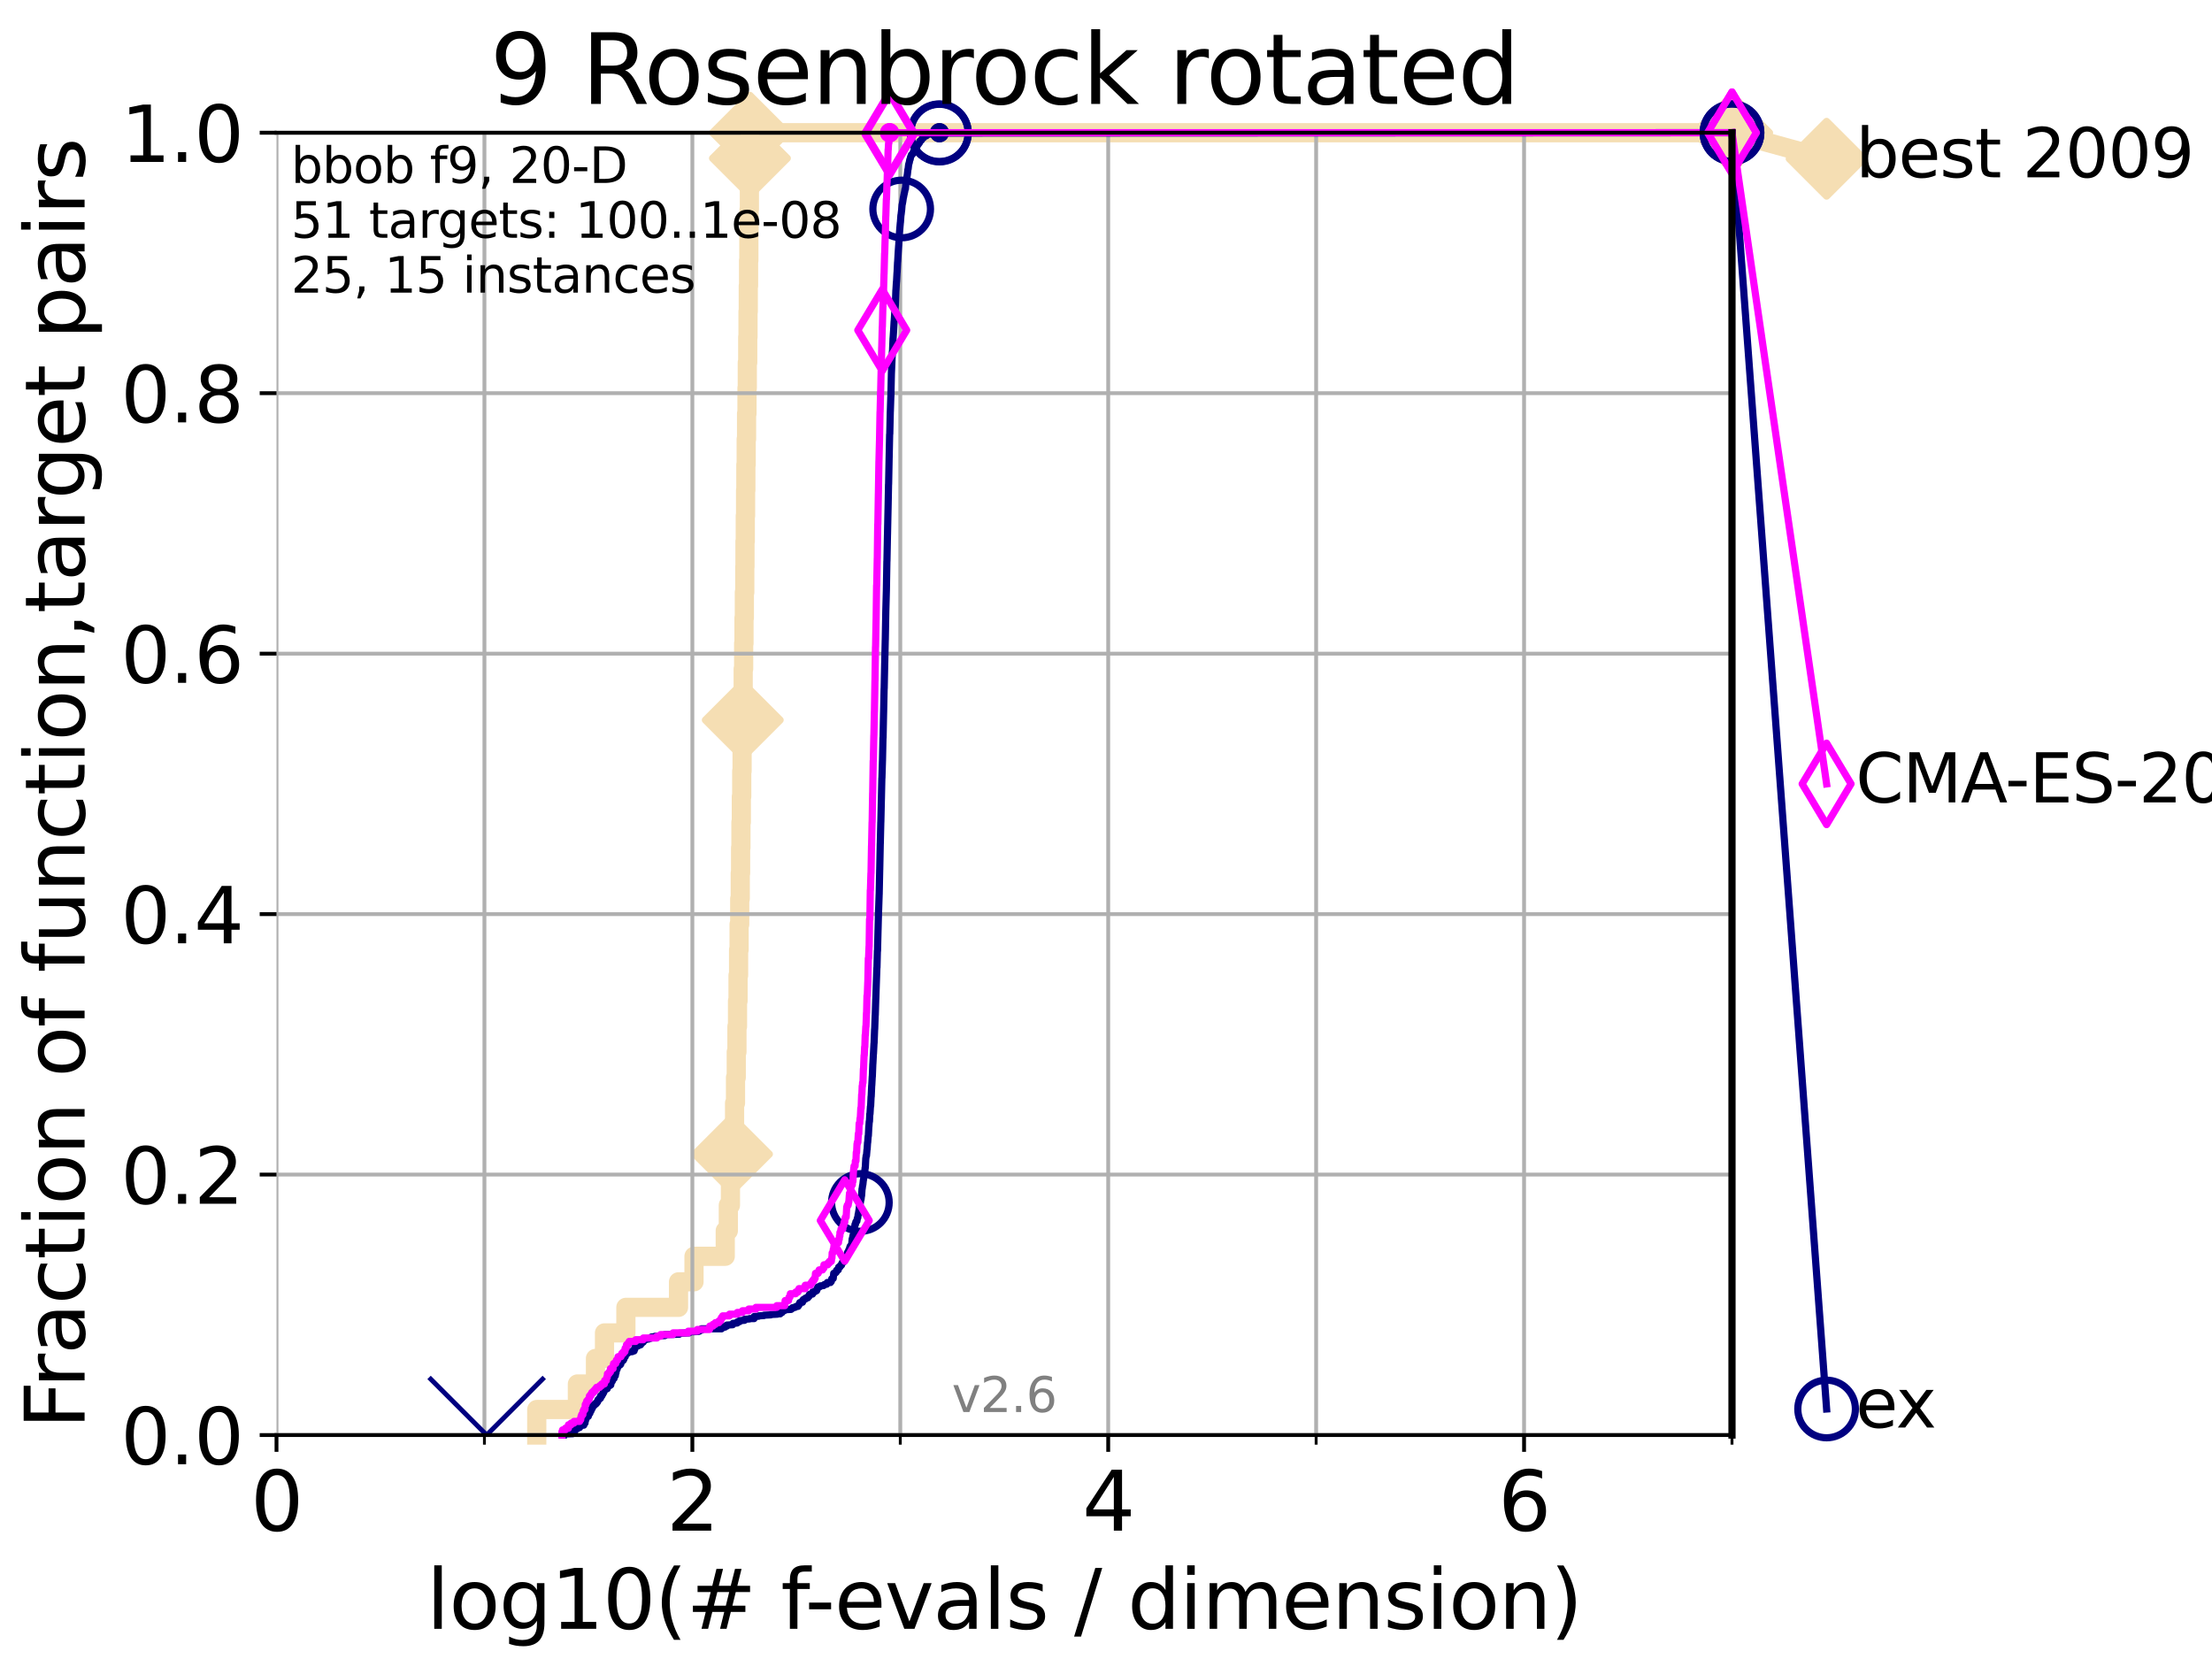 <?xml version="1.0" encoding="utf-8" standalone="no"?>
<!DOCTYPE svg PUBLIC "-//W3C//DTD SVG 1.1//EN"
  "http://www.w3.org/Graphics/SVG/1.1/DTD/svg11.dtd">
<svg xmlns:xlink="http://www.w3.org/1999/xlink" width="460.8pt" height="345.6pt" viewBox="0 0 460.8 345.6" xmlns="http://www.w3.org/2000/svg" version="1.1">
 <defs>
  <style type="text/css">*{stroke-linejoin: round; stroke-linecap: butt}</style>
 </defs>
 <g id="figure_1">
  <g id="patch_1">
   <path d="M 0 345.6 
L 460.8 345.6 
L 460.8 0 
L 0 0 
z
" style="fill: #ffffff"/>
  </g>
  <g id="axes_1">
   <g id="patch_2">
    <path d="M 57.6 298.944 
L 360.806 298.944 
L 360.806 27.648 
L 57.6 27.648 
z
" style="fill: #ffffff"/>
   </g>
   <g id="line2d_1">
    <path d="M 111.815 298.944 
L 111.815 293.624 
L 120.284 293.624 
L 120.284 288.305 
L 124.047 288.305 
L 124.047 282.985 
L 125.929 282.985 
L 125.929 277.666 
L 130.384 277.666 
L 130.384 272.346 
L 141.349 272.346 
L 141.349 267.027 
L 144.575 267.027 
L 144.575 261.707 
L 151.083 261.707 
L 151.083 256.388 
L 151.726 256.388 
L 151.726 251.068 
L 152.163 251.068 
L 152.163 245.749 
L 152.487 245.749 
L 152.487 240.429 
L 152.746 240.429 
L 152.746 235.11 
L 153.025 235.11 
L 153.025 229.79 
L 153.218 229.79 
L 153.218 224.471 
L 153.375 224.471 
L 153.375 219.151 
L 153.519 219.151 
L 153.519 213.832 
L 153.639 213.832 
L 153.639 208.512 
L 153.747 208.512 
L 153.747 203.192 
L 153.861 203.192 
L 153.861 197.873 
L 153.967 197.873 
L 153.967 192.553 
L 154.096 192.553 
L 154.096 187.234 
L 154.207 187.234 
L 154.207 181.914 
L 154.279 181.914 
L 154.279 176.595 
L 154.35 176.595 
L 154.35 171.275 
L 154.432 171.275 
L 154.432 165.956 
L 154.514 165.956 
L 154.514 160.636 
L 154.59 160.636 
L 154.59 155.317 
L 154.661 155.317 
L 154.661 149.997 
L 154.731 149.997 
L 154.731 144.678 
L 154.817 144.678 
L 154.817 139.358 
L 154.913 139.358 
L 154.913 134.039 
L 154.987 134.039 
L 154.987 128.719 
L 155.062 128.719 
L 155.062 123.4 
L 155.151 123.4 
L 155.151 118.08 
L 155.193 118.08 
L 155.193 112.76 
L 155.256 112.76 
L 155.256 107.441 
L 155.319 107.441 
L 155.319 102.121 
L 155.376 102.121 
L 155.376 96.802 
L 155.444 96.802 
L 155.444 91.482 
L 155.521 91.482 
L 155.521 86.163 
L 155.609 86.163 
L 155.609 80.843 
L 155.675 80.843 
L 155.675 75.524 
L 155.767 75.524 
L 155.767 70.204 
L 155.823 70.204 
L 155.823 64.885 
L 155.879 64.885 
L 155.879 59.565 
L 155.94 59.565 
L 155.94 54.246 
L 156 54.246 
L 156 48.926 
L 156.045 48.926 
L 156.045 43.607 
L 156.111 43.607 
L 156.111 38.287 
L 156.161 38.287 
L 156.161 32.968 
L 156.225 32.968 
L 156.225 27.648 
L 360.806 27.648 
" style="fill: none; stroke: #f5deb3; stroke-width: 4; stroke-linecap: square"/>
   </g>
   <g id="line2d_2">
    <defs>
     <path id="md807a9bdeb" d="M -0 7.778 
L 7.778 0 
L 0 -7.778 
L -7.778 -0 
z
" style="stroke: #f5deb3; stroke-width: 1.5; stroke-linejoin: miter"/>
    </defs>
    <g>
     <use xlink:href="#md807a9bdeb" x="152.487" y="240.429" style="fill: #f5deb3; stroke: #f5deb3; stroke-width: 1.5; stroke-linejoin: miter"/>
     <use xlink:href="#md807a9bdeb" x="154.731" y="149.997" style="fill: #f5deb3; stroke: #f5deb3; stroke-width: 1.5; stroke-linejoin: miter"/>
     <use xlink:href="#md807a9bdeb" x="156.225" y="32.968" style="fill: #f5deb3; stroke: #f5deb3; stroke-width: 1.5; stroke-linejoin: miter"/>
     <use xlink:href="#md807a9bdeb" x="156.225" y="27.648" style="fill: #f5deb3; stroke: #f5deb3; stroke-width: 1.5; stroke-linejoin: miter"/>
     <use xlink:href="#md807a9bdeb" x="360.806" y="27.648" style="fill: #f5deb3; stroke: #f5deb3; stroke-width: 1.5; stroke-linejoin: miter"/>
    </g>
   </g>
   <g id="line2d_3">
    <path style="fill: none; stroke: #f5deb3; stroke-width: 4; stroke-linecap: square"/>
    <g/>
   </g>
   <g id="line2d_4">
    <path d="M 360.806 27.648 
L 380.515 33.074 
" style="fill: none; stroke: #f5deb3; stroke-width: 4; stroke-linecap: square"/>
    <g>
     <use xlink:href="#md807a9bdeb" x="360.806" y="27.648" style="fill: #f5deb3; stroke: #f5deb3; stroke-width: 1.5; stroke-linejoin: miter"/>
     <use xlink:href="#md807a9bdeb" x="380.515" y="33.074" style="fill: #f5deb3; stroke: #f5deb3; stroke-width: 1.5; stroke-linejoin: miter"/>
    </g>
   </g>
   <g id="matplotlib.axis_1">
    <g id="xtick_1">
     <g id="line2d_5">
      <path d="M 57.6 298.944 
L 57.6 27.648 
" clip-path="url(#pea7f60a3c8)" style="fill: none; stroke: #b0b0b0; stroke-width: 0.8; stroke-linecap: square"/>
     </g>
     <g id="line2d_6">
      <defs>
       <path id="m5bee6ba9cf" d="M 0 0 
L 0 3.5 
" style="stroke: #000000; stroke-width: 0.8"/>
      </defs>
      <g>
       <use xlink:href="#m5bee6ba9cf" x="57.6" y="298.944" style="stroke: #000000; stroke-width: 0.8"/>
      </g>
     </g>
     <g id="text_1">
      <!-- 0 -->
      <g transform="translate(52.192 318.861)scale(0.17 -0.17)">
       <defs>
        <path id="DejaVuSans-30" d="M 2034 4250 
Q 1547 4250 1301 3770 
Q 1056 3291 1056 2328 
Q 1056 1369 1301 889 
Q 1547 409 2034 409 
Q 2525 409 2770 889 
Q 3016 1369 3016 2328 
Q 3016 3291 2770 3770 
Q 2525 4250 2034 4250 
z
M 2034 4750 
Q 2819 4750 3233 4129 
Q 3647 3509 3647 2328 
Q 3647 1150 3233 529 
Q 2819 -91 2034 -91 
Q 1250 -91 836 529 
Q 422 1150 422 2328 
Q 422 3509 836 4129 
Q 1250 4750 2034 4750 
z
" transform="scale(0.016)"/>
       </defs>
       <use xlink:href="#DejaVuSans-30"/>
      </g>
     </g>
    </g>
    <g id="xtick_2">
     <g id="line2d_7">
      <path d="M 144.23 298.944 
L 144.23 27.648 
" clip-path="url(#pea7f60a3c8)" style="fill: none; stroke: #b0b0b0; stroke-width: 0.8; stroke-linecap: square"/>
     </g>
     <g id="line2d_8">
      <g>
       <use xlink:href="#m5bee6ba9cf" x="144.23" y="298.944" style="stroke: #000000; stroke-width: 0.8"/>
      </g>
     </g>
     <g id="text_2">
      <!-- 2 -->
      <g transform="translate(138.822 318.861)scale(0.17 -0.17)">
       <defs>
        <path id="DejaVuSans-32" d="M 1228 531 
L 3431 531 
L 3431 0 
L 469 0 
L 469 531 
Q 828 903 1448 1529 
Q 2069 2156 2228 2338 
Q 2531 2678 2651 2914 
Q 2772 3150 2772 3378 
Q 2772 3750 2511 3984 
Q 2250 4219 1831 4219 
Q 1534 4219 1204 4116 
Q 875 4013 500 3803 
L 500 4441 
Q 881 4594 1212 4672 
Q 1544 4750 1819 4750 
Q 2544 4750 2975 4387 
Q 3406 4025 3406 3419 
Q 3406 3131 3298 2873 
Q 3191 2616 2906 2266 
Q 2828 2175 2409 1742 
Q 1991 1309 1228 531 
z
" transform="scale(0.016)"/>
       </defs>
       <use xlink:href="#DejaVuSans-32"/>
      </g>
     </g>
    </g>
    <g id="xtick_3">
     <g id="line2d_9">
      <path d="M 230.861 298.944 
L 230.861 27.648 
" clip-path="url(#pea7f60a3c8)" style="fill: none; stroke: #b0b0b0; stroke-width: 0.8; stroke-linecap: square"/>
     </g>
     <g id="line2d_10">
      <g>
       <use xlink:href="#m5bee6ba9cf" x="230.861" y="298.944" style="stroke: #000000; stroke-width: 0.8"/>
      </g>
     </g>
     <g id="text_3">
      <!-- 4 -->
      <g transform="translate(225.453 318.861)scale(0.17 -0.17)">
       <defs>
        <path id="DejaVuSans-34" d="M 2419 4116 
L 825 1625 
L 2419 1625 
L 2419 4116 
z
M 2253 4666 
L 3047 4666 
L 3047 1625 
L 3713 1625 
L 3713 1100 
L 3047 1100 
L 3047 0 
L 2419 0 
L 2419 1100 
L 313 1100 
L 313 1709 
L 2253 4666 
z
" transform="scale(0.016)"/>
       </defs>
       <use xlink:href="#DejaVuSans-34"/>
      </g>
     </g>
    </g>
    <g id="xtick_4">
     <g id="line2d_11">
      <path d="M 317.491 298.944 
L 317.491 27.648 
" clip-path="url(#pea7f60a3c8)" style="fill: none; stroke: #b0b0b0; stroke-width: 0.8; stroke-linecap: square"/>
     </g>
     <g id="line2d_12">
      <g>
       <use xlink:href="#m5bee6ba9cf" x="317.491" y="298.944" style="stroke: #000000; stroke-width: 0.8"/>
      </g>
     </g>
     <g id="text_4">
      <!-- 6 -->
      <g transform="translate(312.083 318.861)scale(0.17 -0.17)">
       <defs>
        <path id="DejaVuSans-36" d="M 2113 2584 
Q 1688 2584 1439 2293 
Q 1191 2003 1191 1497 
Q 1191 994 1439 701 
Q 1688 409 2113 409 
Q 2538 409 2786 701 
Q 3034 994 3034 1497 
Q 3034 2003 2786 2293 
Q 2538 2584 2113 2584 
z
M 3366 4563 
L 3366 3988 
Q 3128 4100 2886 4159 
Q 2644 4219 2406 4219 
Q 1781 4219 1451 3797 
Q 1122 3375 1075 2522 
Q 1259 2794 1537 2939 
Q 1816 3084 2150 3084 
Q 2853 3084 3261 2657 
Q 3669 2231 3669 1497 
Q 3669 778 3244 343 
Q 2819 -91 2113 -91 
Q 1303 -91 875 529 
Q 447 1150 447 2328 
Q 447 3434 972 4092 
Q 1497 4750 2381 4750 
Q 2619 4750 2861 4703 
Q 3103 4656 3366 4563 
z
" transform="scale(0.016)"/>
       </defs>
       <use xlink:href="#DejaVuSans-36"/>
      </g>
     </g>
    </g>
    <g id="xtick_5">
     <g id="line2d_13">
      <path d="M 100.915 298.944 
L 100.915 27.648 
" clip-path="url(#pea7f60a3c8)" style="fill: none; stroke: #b0b0b0; stroke-width: 0.8; stroke-linecap: square"/>
     </g>
     <g id="line2d_14">
      <defs>
       <path id="m337f68faf7" d="M 0 0 
L 0 2 
" style="stroke: #000000; stroke-width: 0.6"/>
      </defs>
      <g>
       <use xlink:href="#m337f68faf7" x="100.915" y="298.944" style="stroke: #000000; stroke-width: 0.6"/>
      </g>
     </g>
    </g>
    <g id="xtick_6">
     <g id="line2d_15">
      <path d="M 187.546 298.944 
L 187.546 27.648 
" clip-path="url(#pea7f60a3c8)" style="fill: none; stroke: #b0b0b0; stroke-width: 0.8; stroke-linecap: square"/>
     </g>
     <g id="line2d_16">
      <g>
       <use xlink:href="#m337f68faf7" x="187.546" y="298.944" style="stroke: #000000; stroke-width: 0.6"/>
      </g>
     </g>
    </g>
    <g id="xtick_7">
     <g id="line2d_17">
      <path d="M 274.176 298.944 
L 274.176 27.648 
" clip-path="url(#pea7f60a3c8)" style="fill: none; stroke: #b0b0b0; stroke-width: 0.8; stroke-linecap: square"/>
     </g>
     <g id="line2d_18">
      <g>
       <use xlink:href="#m337f68faf7" x="274.176" y="298.944" style="stroke: #000000; stroke-width: 0.6"/>
      </g>
     </g>
    </g>
    <g id="xtick_8">
     <g id="line2d_19">
      <path d="M 360.806 298.944 
L 360.806 27.648 
" clip-path="url(#pea7f60a3c8)" style="fill: none; stroke: #b0b0b0; stroke-width: 0.8; stroke-linecap: square"/>
     </g>
     <g id="line2d_20">
      <g>
       <use xlink:href="#m337f68faf7" x="360.806" y="298.944" style="stroke: #000000; stroke-width: 0.6"/>
      </g>
     </g>
    </g>
    <g id="text_5">
     <!-- log10(# f-evals / dimension) -->
     <g transform="translate(88.823 339.314)scale(0.17 -0.17)">
      <defs>
       <path id="DejaVuSans-6c" d="M 603 4863 
L 1178 4863 
L 1178 0 
L 603 0 
L 603 4863 
z
" transform="scale(0.016)"/>
       <path id="DejaVuSans-6f" d="M 1959 3097 
Q 1497 3097 1228 2736 
Q 959 2375 959 1747 
Q 959 1119 1226 758 
Q 1494 397 1959 397 
Q 2419 397 2687 759 
Q 2956 1122 2956 1747 
Q 2956 2369 2687 2733 
Q 2419 3097 1959 3097 
z
M 1959 3584 
Q 2709 3584 3137 3096 
Q 3566 2609 3566 1747 
Q 3566 888 3137 398 
Q 2709 -91 1959 -91 
Q 1206 -91 779 398 
Q 353 888 353 1747 
Q 353 2609 779 3096 
Q 1206 3584 1959 3584 
z
" transform="scale(0.016)"/>
       <path id="DejaVuSans-67" d="M 2906 1791 
Q 2906 2416 2648 2759 
Q 2391 3103 1925 3103 
Q 1463 3103 1205 2759 
Q 947 2416 947 1791 
Q 947 1169 1205 825 
Q 1463 481 1925 481 
Q 2391 481 2648 825 
Q 2906 1169 2906 1791 
z
M 3481 434 
Q 3481 -459 3084 -895 
Q 2688 -1331 1869 -1331 
Q 1566 -1331 1297 -1286 
Q 1028 -1241 775 -1147 
L 775 -588 
Q 1028 -725 1275 -790 
Q 1522 -856 1778 -856 
Q 2344 -856 2625 -561 
Q 2906 -266 2906 331 
L 2906 616 
Q 2728 306 2450 153 
Q 2172 0 1784 0 
Q 1141 0 747 490 
Q 353 981 353 1791 
Q 353 2603 747 3093 
Q 1141 3584 1784 3584 
Q 2172 3584 2450 3431 
Q 2728 3278 2906 2969 
L 2906 3500 
L 3481 3500 
L 3481 434 
z
" transform="scale(0.016)"/>
       <path id="DejaVuSans-31" d="M 794 531 
L 1825 531 
L 1825 4091 
L 703 3866 
L 703 4441 
L 1819 4666 
L 2450 4666 
L 2450 531 
L 3481 531 
L 3481 0 
L 794 0 
L 794 531 
z
" transform="scale(0.016)"/>
       <path id="DejaVuSans-28" d="M 1984 4856 
Q 1566 4138 1362 3434 
Q 1159 2731 1159 2009 
Q 1159 1288 1364 580 
Q 1569 -128 1984 -844 
L 1484 -844 
Q 1016 -109 783 600 
Q 550 1309 550 2009 
Q 550 2706 781 3412 
Q 1013 4119 1484 4856 
L 1984 4856 
z
" transform="scale(0.016)"/>
       <path id="DejaVuSans-23" d="M 3272 2816 
L 2363 2816 
L 2100 1772 
L 3016 1772 
L 3272 2816 
z
M 2803 4594 
L 2478 3297 
L 3391 3297 
L 3719 4594 
L 4219 4594 
L 3897 3297 
L 4872 3297 
L 4872 2816 
L 3775 2816 
L 3519 1772 
L 4513 1772 
L 4513 1294 
L 3397 1294 
L 3072 0 
L 2572 0 
L 2894 1294 
L 1978 1294 
L 1656 0 
L 1153 0 
L 1478 1294 
L 494 1294 
L 494 1772 
L 1594 1772 
L 1856 2816 
L 850 2816 
L 850 3297 
L 1978 3297 
L 2297 4594 
L 2803 4594 
z
" transform="scale(0.016)"/>
       <path id="DejaVuSans-20" transform="scale(0.016)"/>
       <path id="DejaVuSans-66" d="M 2375 4863 
L 2375 4384 
L 1825 4384 
Q 1516 4384 1395 4259 
Q 1275 4134 1275 3809 
L 1275 3500 
L 2222 3500 
L 2222 3053 
L 1275 3053 
L 1275 0 
L 697 0 
L 697 3053 
L 147 3053 
L 147 3500 
L 697 3500 
L 697 3744 
Q 697 4328 969 4595 
Q 1241 4863 1831 4863 
L 2375 4863 
z
" transform="scale(0.016)"/>
       <path id="DejaVuSans-2d" d="M 313 2009 
L 1997 2009 
L 1997 1497 
L 313 1497 
L 313 2009 
z
" transform="scale(0.016)"/>
       <path id="DejaVuSans-65" d="M 3597 1894 
L 3597 1613 
L 953 1613 
Q 991 1019 1311 708 
Q 1631 397 2203 397 
Q 2534 397 2845 478 
Q 3156 559 3463 722 
L 3463 178 
Q 3153 47 2828 -22 
Q 2503 -91 2169 -91 
Q 1331 -91 842 396 
Q 353 884 353 1716 
Q 353 2575 817 3079 
Q 1281 3584 2069 3584 
Q 2775 3584 3186 3129 
Q 3597 2675 3597 1894 
z
M 3022 2063 
Q 3016 2534 2758 2815 
Q 2500 3097 2075 3097 
Q 1594 3097 1305 2825 
Q 1016 2553 972 2059 
L 3022 2063 
z
" transform="scale(0.016)"/>
       <path id="DejaVuSans-76" d="M 191 3500 
L 800 3500 
L 1894 563 
L 2988 3500 
L 3597 3500 
L 2284 0 
L 1503 0 
L 191 3500 
z
" transform="scale(0.016)"/>
       <path id="DejaVuSans-61" d="M 2194 1759 
Q 1497 1759 1228 1600 
Q 959 1441 959 1056 
Q 959 750 1161 570 
Q 1363 391 1709 391 
Q 2188 391 2477 730 
Q 2766 1069 2766 1631 
L 2766 1759 
L 2194 1759 
z
M 3341 1997 
L 3341 0 
L 2766 0 
L 2766 531 
Q 2569 213 2275 61 
Q 1981 -91 1556 -91 
Q 1019 -91 701 211 
Q 384 513 384 1019 
Q 384 1609 779 1909 
Q 1175 2209 1959 2209 
L 2766 2209 
L 2766 2266 
Q 2766 2663 2505 2880 
Q 2244 3097 1772 3097 
Q 1472 3097 1187 3025 
Q 903 2953 641 2809 
L 641 3341 
Q 956 3463 1253 3523 
Q 1550 3584 1831 3584 
Q 2591 3584 2966 3190 
Q 3341 2797 3341 1997 
z
" transform="scale(0.016)"/>
       <path id="DejaVuSans-73" d="M 2834 3397 
L 2834 2853 
Q 2591 2978 2328 3040 
Q 2066 3103 1784 3103 
Q 1356 3103 1142 2972 
Q 928 2841 928 2578 
Q 928 2378 1081 2264 
Q 1234 2150 1697 2047 
L 1894 2003 
Q 2506 1872 2764 1633 
Q 3022 1394 3022 966 
Q 3022 478 2636 193 
Q 2250 -91 1575 -91 
Q 1294 -91 989 -36 
Q 684 19 347 128 
L 347 722 
Q 666 556 975 473 
Q 1284 391 1588 391 
Q 1994 391 2212 530 
Q 2431 669 2431 922 
Q 2431 1156 2273 1281 
Q 2116 1406 1581 1522 
L 1381 1569 
Q 847 1681 609 1914 
Q 372 2147 372 2553 
Q 372 3047 722 3315 
Q 1072 3584 1716 3584 
Q 2034 3584 2315 3537 
Q 2597 3491 2834 3397 
z
" transform="scale(0.016)"/>
       <path id="DejaVuSans-2f" d="M 1625 4666 
L 2156 4666 
L 531 -594 
L 0 -594 
L 1625 4666 
z
" transform="scale(0.016)"/>
       <path id="DejaVuSans-64" d="M 2906 2969 
L 2906 4863 
L 3481 4863 
L 3481 0 
L 2906 0 
L 2906 525 
Q 2725 213 2448 61 
Q 2172 -91 1784 -91 
Q 1150 -91 751 415 
Q 353 922 353 1747 
Q 353 2572 751 3078 
Q 1150 3584 1784 3584 
Q 2172 3584 2448 3432 
Q 2725 3281 2906 2969 
z
M 947 1747 
Q 947 1113 1208 752 
Q 1469 391 1925 391 
Q 2381 391 2643 752 
Q 2906 1113 2906 1747 
Q 2906 2381 2643 2742 
Q 2381 3103 1925 3103 
Q 1469 3103 1208 2742 
Q 947 2381 947 1747 
z
" transform="scale(0.016)"/>
       <path id="DejaVuSans-69" d="M 603 3500 
L 1178 3500 
L 1178 0 
L 603 0 
L 603 3500 
z
M 603 4863 
L 1178 4863 
L 1178 4134 
L 603 4134 
L 603 4863 
z
" transform="scale(0.016)"/>
       <path id="DejaVuSans-6d" d="M 3328 2828 
Q 3544 3216 3844 3400 
Q 4144 3584 4550 3584 
Q 5097 3584 5394 3201 
Q 5691 2819 5691 2113 
L 5691 0 
L 5113 0 
L 5113 2094 
Q 5113 2597 4934 2840 
Q 4756 3084 4391 3084 
Q 3944 3084 3684 2787 
Q 3425 2491 3425 1978 
L 3425 0 
L 2847 0 
L 2847 2094 
Q 2847 2600 2669 2842 
Q 2491 3084 2119 3084 
Q 1678 3084 1418 2786 
Q 1159 2488 1159 1978 
L 1159 0 
L 581 0 
L 581 3500 
L 1159 3500 
L 1159 2956 
Q 1356 3278 1631 3431 
Q 1906 3584 2284 3584 
Q 2666 3584 2933 3390 
Q 3200 3197 3328 2828 
z
" transform="scale(0.016)"/>
       <path id="DejaVuSans-6e" d="M 3513 2113 
L 3513 0 
L 2938 0 
L 2938 2094 
Q 2938 2591 2744 2837 
Q 2550 3084 2163 3084 
Q 1697 3084 1428 2787 
Q 1159 2491 1159 1978 
L 1159 0 
L 581 0 
L 581 3500 
L 1159 3500 
L 1159 2956 
Q 1366 3272 1645 3428 
Q 1925 3584 2291 3584 
Q 2894 3584 3203 3211 
Q 3513 2838 3513 2113 
z
" transform="scale(0.016)"/>
       <path id="DejaVuSans-29" d="M 513 4856 
L 1013 4856 
Q 1481 4119 1714 3412 
Q 1947 2706 1947 2009 
Q 1947 1309 1714 600 
Q 1481 -109 1013 -844 
L 513 -844 
Q 928 -128 1133 580 
Q 1338 1288 1338 2009 
Q 1338 2731 1133 3434 
Q 928 4138 513 4856 
z
" transform="scale(0.016)"/>
      </defs>
      <use xlink:href="#DejaVuSans-6c"/>
      <use xlink:href="#DejaVuSans-6f" x="27.783"/>
      <use xlink:href="#DejaVuSans-67" x="88.965"/>
      <use xlink:href="#DejaVuSans-31" x="152.441"/>
      <use xlink:href="#DejaVuSans-30" x="216.064"/>
      <use xlink:href="#DejaVuSans-28" x="279.688"/>
      <use xlink:href="#DejaVuSans-23" x="318.701"/>
      <use xlink:href="#DejaVuSans-20" x="402.49"/>
      <use xlink:href="#DejaVuSans-66" x="434.277"/>
      <use xlink:href="#DejaVuSans-2d" x="463.982"/>
      <use xlink:href="#DejaVuSans-65" x="500.066"/>
      <use xlink:href="#DejaVuSans-76" x="561.59"/>
      <use xlink:href="#DejaVuSans-61" x="620.77"/>
      <use xlink:href="#DejaVuSans-6c" x="682.049"/>
      <use xlink:href="#DejaVuSans-73" x="709.832"/>
      <use xlink:href="#DejaVuSans-20" x="761.932"/>
      <use xlink:href="#DejaVuSans-2f" x="793.719"/>
      <use xlink:href="#DejaVuSans-20" x="827.41"/>
      <use xlink:href="#DejaVuSans-64" x="859.197"/>
      <use xlink:href="#DejaVuSans-69" x="922.674"/>
      <use xlink:href="#DejaVuSans-6d" x="950.457"/>
      <use xlink:href="#DejaVuSans-65" x="1047.869"/>
      <use xlink:href="#DejaVuSans-6e" x="1109.393"/>
      <use xlink:href="#DejaVuSans-73" x="1172.771"/>
      <use xlink:href="#DejaVuSans-69" x="1224.871"/>
      <use xlink:href="#DejaVuSans-6f" x="1252.654"/>
      <use xlink:href="#DejaVuSans-6e" x="1313.836"/>
      <use xlink:href="#DejaVuSans-29" x="1377.215"/>
     </g>
    </g>
   </g>
   <g id="matplotlib.axis_2">
    <g id="ytick_1">
     <g id="line2d_21">
      <path d="M 57.6 298.944 
L 360.806 298.944 
" clip-path="url(#pea7f60a3c8)" style="fill: none; stroke: #b0b0b0; stroke-width: 0.8; stroke-linecap: square"/>
     </g>
     <g id="line2d_22">
      <defs>
       <path id="m090e3ff0d1" d="M 0 0 
L -3.5 0 
" style="stroke: #000000; stroke-width: 0.8"/>
      </defs>
      <g>
       <use xlink:href="#m090e3ff0d1" x="57.6" y="298.944" style="stroke: #000000; stroke-width: 0.8"/>
      </g>
     </g>
     <g id="text_6">
      <!-- 0.0 -->
      <g transform="translate(25.155 305.023)scale(0.16 -0.16)">
       <defs>
        <path id="DejaVuSans-2e" d="M 684 794 
L 1344 794 
L 1344 0 
L 684 0 
L 684 794 
z
" transform="scale(0.016)"/>
       </defs>
       <use xlink:href="#DejaVuSans-30"/>
       <use xlink:href="#DejaVuSans-2e" x="63.623"/>
       <use xlink:href="#DejaVuSans-30" x="95.41"/>
      </g>
     </g>
    </g>
    <g id="ytick_2">
     <g id="line2d_23">
      <path d="M 57.6 244.685 
L 360.806 244.685 
" clip-path="url(#pea7f60a3c8)" style="fill: none; stroke: #b0b0b0; stroke-width: 0.8; stroke-linecap: square"/>
     </g>
     <g id="line2d_24">
      <g>
       <use xlink:href="#m090e3ff0d1" x="57.6" y="244.685" style="stroke: #000000; stroke-width: 0.8"/>
      </g>
     </g>
     <g id="text_7">
      <!-- 0.2 -->
      <g transform="translate(25.155 250.764)scale(0.16 -0.16)">
       <use xlink:href="#DejaVuSans-30"/>
       <use xlink:href="#DejaVuSans-2e" x="63.623"/>
       <use xlink:href="#DejaVuSans-32" x="95.41"/>
      </g>
     </g>
    </g>
    <g id="ytick_3">
     <g id="line2d_25">
      <path d="M 57.6 190.426 
L 360.806 190.426 
" clip-path="url(#pea7f60a3c8)" style="fill: none; stroke: #b0b0b0; stroke-width: 0.8; stroke-linecap: square"/>
     </g>
     <g id="line2d_26">
      <g>
       <use xlink:href="#m090e3ff0d1" x="57.6" y="190.426" style="stroke: #000000; stroke-width: 0.8"/>
      </g>
     </g>
     <g id="text_8">
      <!-- 0.4 -->
      <g transform="translate(25.155 196.504)scale(0.16 -0.16)">
       <use xlink:href="#DejaVuSans-30"/>
       <use xlink:href="#DejaVuSans-2e" x="63.623"/>
       <use xlink:href="#DejaVuSans-34" x="95.41"/>
      </g>
     </g>
    </g>
    <g id="ytick_4">
     <g id="line2d_27">
      <path d="M 57.6 136.166 
L 360.806 136.166 
" clip-path="url(#pea7f60a3c8)" style="fill: none; stroke: #b0b0b0; stroke-width: 0.8; stroke-linecap: square"/>
     </g>
     <g id="line2d_28">
      <g>
       <use xlink:href="#m090e3ff0d1" x="57.6" y="136.166" style="stroke: #000000; stroke-width: 0.8"/>
      </g>
     </g>
     <g id="text_9">
      <!-- 0.6 -->
      <g transform="translate(25.155 142.245)scale(0.16 -0.16)">
       <use xlink:href="#DejaVuSans-30"/>
       <use xlink:href="#DejaVuSans-2e" x="63.623"/>
       <use xlink:href="#DejaVuSans-36" x="95.41"/>
      </g>
     </g>
    </g>
    <g id="ytick_5">
     <g id="line2d_29">
      <path d="M 57.6 81.907 
L 360.806 81.907 
" clip-path="url(#pea7f60a3c8)" style="fill: none; stroke: #b0b0b0; stroke-width: 0.8; stroke-linecap: square"/>
     </g>
     <g id="line2d_30">
      <g>
       <use xlink:href="#m090e3ff0d1" x="57.6" y="81.907" style="stroke: #000000; stroke-width: 0.8"/>
      </g>
     </g>
     <g id="text_10">
      <!-- 0.8 -->
      <g transform="translate(25.155 87.986)scale(0.16 -0.16)">
       <defs>
        <path id="DejaVuSans-38" d="M 2034 2216 
Q 1584 2216 1326 1975 
Q 1069 1734 1069 1313 
Q 1069 891 1326 650 
Q 1584 409 2034 409 
Q 2484 409 2743 651 
Q 3003 894 3003 1313 
Q 3003 1734 2745 1975 
Q 2488 2216 2034 2216 
z
M 1403 2484 
Q 997 2584 770 2862 
Q 544 3141 544 3541 
Q 544 4100 942 4425 
Q 1341 4750 2034 4750 
Q 2731 4750 3128 4425 
Q 3525 4100 3525 3541 
Q 3525 3141 3298 2862 
Q 3072 2584 2669 2484 
Q 3125 2378 3379 2068 
Q 3634 1759 3634 1313 
Q 3634 634 3220 271 
Q 2806 -91 2034 -91 
Q 1263 -91 848 271 
Q 434 634 434 1313 
Q 434 1759 690 2068 
Q 947 2378 1403 2484 
z
M 1172 3481 
Q 1172 3119 1398 2916 
Q 1625 2713 2034 2713 
Q 2441 2713 2670 2916 
Q 2900 3119 2900 3481 
Q 2900 3844 2670 4047 
Q 2441 4250 2034 4250 
Q 1625 4250 1398 4047 
Q 1172 3844 1172 3481 
z
" transform="scale(0.016)"/>
       </defs>
       <use xlink:href="#DejaVuSans-30"/>
       <use xlink:href="#DejaVuSans-2e" x="63.623"/>
       <use xlink:href="#DejaVuSans-38" x="95.41"/>
      </g>
     </g>
    </g>
    <g id="ytick_6">
     <g id="line2d_31">
      <path d="M 57.6 27.648 
L 360.806 27.648 
" clip-path="url(#pea7f60a3c8)" style="fill: none; stroke: #b0b0b0; stroke-width: 0.8; stroke-linecap: square"/>
     </g>
     <g id="line2d_32">
      <g>
       <use xlink:href="#m090e3ff0d1" x="57.6" y="27.648" style="stroke: #000000; stroke-width: 0.8"/>
      </g>
     </g>
     <g id="text_11">
      <!-- 1.0 -->
      <g transform="translate(25.155 33.727)scale(0.16 -0.16)">
       <use xlink:href="#DejaVuSans-31"/>
       <use xlink:href="#DejaVuSans-2e" x="63.623"/>
       <use xlink:href="#DejaVuSans-30" x="95.41"/>
      </g>
     </g>
    </g>
    <g id="text_12">
     <!-- Fraction of function,target pairs -->
     <g transform="translate(17.62 297.681)rotate(-90)scale(0.17 -0.17)">
      <defs>
       <path id="DejaVuSans-46" d="M 628 4666 
L 3309 4666 
L 3309 4134 
L 1259 4134 
L 1259 2759 
L 3109 2759 
L 3109 2228 
L 1259 2228 
L 1259 0 
L 628 0 
L 628 4666 
z
" transform="scale(0.016)"/>
       <path id="DejaVuSans-72" d="M 2631 2963 
Q 2534 3019 2420 3045 
Q 2306 3072 2169 3072 
Q 1681 3072 1420 2755 
Q 1159 2438 1159 1844 
L 1159 0 
L 581 0 
L 581 3500 
L 1159 3500 
L 1159 2956 
Q 1341 3275 1631 3429 
Q 1922 3584 2338 3584 
Q 2397 3584 2469 3576 
Q 2541 3569 2628 3553 
L 2631 2963 
z
" transform="scale(0.016)"/>
       <path id="DejaVuSans-63" d="M 3122 3366 
L 3122 2828 
Q 2878 2963 2633 3030 
Q 2388 3097 2138 3097 
Q 1578 3097 1268 2742 
Q 959 2388 959 1747 
Q 959 1106 1268 751 
Q 1578 397 2138 397 
Q 2388 397 2633 464 
Q 2878 531 3122 666 
L 3122 134 
Q 2881 22 2623 -34 
Q 2366 -91 2075 -91 
Q 1284 -91 818 406 
Q 353 903 353 1747 
Q 353 2603 823 3093 
Q 1294 3584 2113 3584 
Q 2378 3584 2631 3529 
Q 2884 3475 3122 3366 
z
" transform="scale(0.016)"/>
       <path id="DejaVuSans-74" d="M 1172 4494 
L 1172 3500 
L 2356 3500 
L 2356 3053 
L 1172 3053 
L 1172 1153 
Q 1172 725 1289 603 
Q 1406 481 1766 481 
L 2356 481 
L 2356 0 
L 1766 0 
Q 1100 0 847 248 
Q 594 497 594 1153 
L 594 3053 
L 172 3053 
L 172 3500 
L 594 3500 
L 594 4494 
L 1172 4494 
z
" transform="scale(0.016)"/>
       <path id="DejaVuSans-75" d="M 544 1381 
L 544 3500 
L 1119 3500 
L 1119 1403 
Q 1119 906 1312 657 
Q 1506 409 1894 409 
Q 2359 409 2629 706 
Q 2900 1003 2900 1516 
L 2900 3500 
L 3475 3500 
L 3475 0 
L 2900 0 
L 2900 538 
Q 2691 219 2414 64 
Q 2138 -91 1772 -91 
Q 1169 -91 856 284 
Q 544 659 544 1381 
z
M 1991 3584 
L 1991 3584 
z
" transform="scale(0.016)"/>
       <path id="DejaVuSans-2c" d="M 750 794 
L 1409 794 
L 1409 256 
L 897 -744 
L 494 -744 
L 750 256 
L 750 794 
z
" transform="scale(0.016)"/>
       <path id="DejaVuSans-70" d="M 1159 525 
L 1159 -1331 
L 581 -1331 
L 581 3500 
L 1159 3500 
L 1159 2969 
Q 1341 3281 1617 3432 
Q 1894 3584 2278 3584 
Q 2916 3584 3314 3078 
Q 3713 2572 3713 1747 
Q 3713 922 3314 415 
Q 2916 -91 2278 -91 
Q 1894 -91 1617 61 
Q 1341 213 1159 525 
z
M 3116 1747 
Q 3116 2381 2855 2742 
Q 2594 3103 2138 3103 
Q 1681 3103 1420 2742 
Q 1159 2381 1159 1747 
Q 1159 1113 1420 752 
Q 1681 391 2138 391 
Q 2594 391 2855 752 
Q 3116 1113 3116 1747 
z
" transform="scale(0.016)"/>
      </defs>
      <use xlink:href="#DejaVuSans-46"/>
      <use xlink:href="#DejaVuSans-72" x="50.27"/>
      <use xlink:href="#DejaVuSans-61" x="91.383"/>
      <use xlink:href="#DejaVuSans-63" x="152.662"/>
      <use xlink:href="#DejaVuSans-74" x="207.643"/>
      <use xlink:href="#DejaVuSans-69" x="246.852"/>
      <use xlink:href="#DejaVuSans-6f" x="274.635"/>
      <use xlink:href="#DejaVuSans-6e" x="335.816"/>
      <use xlink:href="#DejaVuSans-20" x="399.195"/>
      <use xlink:href="#DejaVuSans-6f" x="430.982"/>
      <use xlink:href="#DejaVuSans-66" x="492.164"/>
      <use xlink:href="#DejaVuSans-20" x="527.369"/>
      <use xlink:href="#DejaVuSans-66" x="559.156"/>
      <use xlink:href="#DejaVuSans-75" x="594.361"/>
      <use xlink:href="#DejaVuSans-6e" x="657.74"/>
      <use xlink:href="#DejaVuSans-63" x="721.119"/>
      <use xlink:href="#DejaVuSans-74" x="776.1"/>
      <use xlink:href="#DejaVuSans-69" x="815.309"/>
      <use xlink:href="#DejaVuSans-6f" x="843.092"/>
      <use xlink:href="#DejaVuSans-6e" x="904.273"/>
      <use xlink:href="#DejaVuSans-2c" x="967.652"/>
      <use xlink:href="#DejaVuSans-74" x="999.439"/>
      <use xlink:href="#DejaVuSans-61" x="1038.648"/>
      <use xlink:href="#DejaVuSans-72" x="1099.928"/>
      <use xlink:href="#DejaVuSans-67" x="1139.291"/>
      <use xlink:href="#DejaVuSans-65" x="1202.768"/>
      <use xlink:href="#DejaVuSans-74" x="1264.291"/>
      <use xlink:href="#DejaVuSans-20" x="1303.5"/>
      <use xlink:href="#DejaVuSans-70" x="1335.287"/>
      <use xlink:href="#DejaVuSans-61" x="1398.764"/>
      <use xlink:href="#DejaVuSans-69" x="1460.043"/>
      <use xlink:href="#DejaVuSans-72" x="1487.826"/>
      <use xlink:href="#DejaVuSans-73" x="1528.939"/>
     </g>
    </g>
   </g>
   <g id="line2d_33">
    <defs>
     <path id="m8bf9a20e76" d="M 0 1.5 
C 0.398 1.5 0.779 1.342 1.061 1.061 
C 1.342 0.779 1.5 0.398 1.5 0 
C 1.5 -0.398 1.342 -0.779 1.061 -1.061 
C 0.779 -1.342 0.398 -1.5 0 -1.5 
C -0.398 -1.5 -0.779 -1.342 -1.061 -1.061 
C -1.342 -0.779 -1.5 -0.398 -1.5 0 
C -1.5 0.398 -1.342 0.779 -1.061 1.061 
C -0.779 1.342 -0.398 1.5 0 1.5 
z
" style="stroke: #f5deb3"/>
    </defs>
    <g>
     <use xlink:href="#m8bf9a20e76" x="156.225" y="27.648" style="fill: #f5deb3; stroke: #f5deb3"/>
     <use xlink:href="#m8bf9a20e76" x="156.225" y="27.648" style="fill: #f5deb3; stroke: #f5deb3"/>
    </g>
   </g>
   <g id="line2d_34">
    <defs>
     <path id="m3ccd564eed" d="M 0 1.5 
C 0.398 1.5 0.779 1.342 1.061 1.061 
C 1.342 0.779 1.5 0.398 1.5 0 
C 1.5 -0.398 1.342 -0.779 1.061 -1.061 
C 0.779 -1.342 0.398 -1.5 0 -1.5 
C -0.398 -1.5 -0.779 -1.342 -1.061 -1.061 
C -1.342 -0.779 -1.5 -0.398 -1.5 0 
C -1.5 0.398 -1.342 0.779 -1.061 1.061 
C -0.779 1.342 -0.398 1.5 0 1.5 
z
" style="stroke: #000080"/>
    </defs>
    <g>
     <use xlink:href="#m3ccd564eed" x="195.699" y="27.648" style="fill: #000080; stroke: #000080"/>
     <use xlink:href="#m3ccd564eed" x="195.699" y="27.648" style="fill: #000080; stroke: #000080"/>
    </g>
   </g>
   <g id="line2d_35">
    <path d="M 117.345 298.944 
L 117.345 298.731 
L 119.319 298.66 
L 119.319 298.448 
L 119.46 298.448 
L 119.46 298.235 
L 119.704 298.235 
L 119.773 297.809 
L 119.842 297.809 
L 119.842 297.596 
L 120.318 297.596 
L 120.318 297.384 
L 120.748 297.384 
L 120.781 296.958 
L 121.613 296.887 
L 121.644 296.462 
L 121.862 296.462 
L 121.954 295.752 
L 122.046 295.752 
L 122.077 295.327 
L 122.229 295.327 
L 122.289 295.043 
L 122.559 295.043 
L 122.559 294.617 
L 122.737 294.617 
L 122.737 294.405 
L 122.884 294.405 
L 122.913 293.979 
L 123.116 293.908 
L 123.174 293.624 
L 123.232 293.624 
L 123.232 293.412 
L 123.403 293.341 
L 123.488 292.773 
L 123.797 292.773 
L 123.797 292.561 
L 124.129 292.49 
L 124.129 292.277 
L 124.32 292.277 
L 124.32 292.064 
L 124.482 292.064 
L 124.589 291.568 
L 124.854 291.497 
L 124.854 291.284 
L 125.09 291.284 
L 125.116 290.787 
L 125.374 290.787 
L 125.425 290.504 
L 125.578 290.433 
L 125.628 290.149 
L 125.779 290.078 
L 125.88 289.511 
L 126.103 289.511 
L 126.103 289.298 
L 126.493 289.298 
L 126.589 288.66 
L 127.017 288.66 
L 127.017 288.518 
L 127.227 288.518 
L 127.32 288.021 
L 127.389 287.95 
L 127.481 287.738 
L 127.55 287.738 
L 127.641 287.241 
L 127.911 287.17 
L 128.001 286.674 
L 128.178 286.603 
L 128.266 285.964 
L 128.332 285.964 
L 128.376 285.326 
L 128.55 285.255 
L 128.658 284.759 
L 128.744 284.759 
L 128.786 284.475 
L 128.978 284.404 
L 128.978 284.333 
L 129.188 284.333 
L 129.188 284.191 
L 129.313 284.191 
L 129.396 283.624 
L 129.643 283.553 
L 129.643 283.482 
L 129.826 283.411 
L 129.826 283.198 
L 129.947 283.198 
L 130.027 282.631 
L 130.246 282.631 
L 130.345 282.134 
L 130.404 282.063 
L 130.404 281.992 
L 130.754 281.922 
L 130.754 281.851 
L 130.907 281.78 
L 130.964 281.638 
L 131.729 281.567 
L 131.766 281.425 
L 132.091 281.425 
L 132.109 281.07 
L 132.234 281.07 
L 132.305 280.574 
L 132.587 280.503 
L 132.587 280.432 
L 132.967 280.361 
L 133.035 280.219 
L 133.457 280.148 
L 133.54 279.865 
L 133.738 279.794 
L 133.837 279.652 
L 133.999 279.581 
L 134.096 279.297 
L 134.225 279.226 
L 134.225 279.155 
L 134.542 279.084 
L 134.542 279.013 
L 135.131 278.943 
L 135.131 278.872 
L 135.524 278.801 
L 135.524 278.73 
L 135.717 278.73 
L 135.717 278.517 
L 136.428 278.446 
L 136.428 278.375 
L 137.453 278.304 
L 137.453 278.233 
L 138.515 278.233 
L 138.515 278.021 
L 141.502 277.95 
L 141.513 277.737 
L 143.57 277.666 
L 143.57 277.453 
L 145.468 277.382 
L 145.468 277.311 
L 145.704 277.311 
L 145.704 277.098 
L 146.126 277.098 
L 146.126 276.815 
L 150.31 276.815 
L 150.351 276.531 
L 151.038 276.46 
L 151.038 276.247 
L 151.42 276.247 
L 151.42 276.035 
L 152.632 275.964 
L 152.692 275.68 
L 153.571 275.609 
L 153.571 275.396 
L 154.068 275.325 
L 154.068 275.113 
L 155.099 275.042 
L 155.099 274.829 
L 156.151 274.758 
L 156.151 274.687 
L 157.09 274.687 
L 157.1 274.261 
L 158.048 274.19 
L 158.048 274.12 
L 159.152 274.049 
L 159.152 273.978 
L 160.573 273.907 
L 160.573 273.836 
L 161.954 273.765 
L 161.954 273.694 
L 162.524 273.694 
L 162.524 273.481 
L 162.925 273.41 
L 162.925 273.197 
L 163.095 273.127 
L 163.095 273.056 
L 163.495 272.985 
L 163.545 272.843 
L 164.793 272.772 
L 164.8 272.63 
L 165.106 272.559 
L 165.106 272.417 
L 165.647 272.346 
L 165.731 272.204 
L 166.255 272.134 
L 166.255 271.921 
L 166.455 271.85 
L 166.538 271.566 
L 166.61 271.566 
L 166.61 271.353 
L 167.174 271.282 
L 167.224 270.857 
L 167.359 270.857 
L 167.359 270.715 
L 167.748 270.644 
L 167.783 270.431 
L 168.274 270.36 
L 168.274 270.148 
L 168.529 270.077 
L 168.617 269.651 
L 169.257 269.58 
L 169.287 269.155 
L 169.76 269.084 
L 169.789 268.942 
L 170.127 268.871 
L 170.127 268.658 
L 170.25 268.587 
L 170.276 268.304 
L 170.391 268.304 
L 170.391 268.091 
L 170.835 268.02 
L 170.865 267.878 
L 171.564 267.807 
L 171.564 267.736 
L 171.726 267.665 
L 171.726 267.594 
L 172.219 267.523 
L 172.299 267.381 
L 172.344 267.381 
L 172.344 267.169 
L 173.007 267.169 
L 173.007 267.027 
L 173.174 266.956 
L 173.272 266.388 
L 173.577 266.318 
L 173.68 265.254 
L 174.042 265.183 
L 174.101 265.041 
L 174.192 265.041 
L 174.283 264.615 
L 174.623 264.544 
L 174.701 263.977 
L 175.002 263.906 
L 175.079 263.622 
L 175.304 263.551 
L 175.396 263.126 
L 175.483 263.055 
L 175.483 262.984 
L 175.716 262.913 
L 175.806 262.417 
L 175.932 262.346 
L 176.034 261.991 
L 176.315 261.92 
L 176.315 261.707 
L 176.454 261.707 
L 176.544 260.927 
L 176.705 260.856 
L 176.799 260.431 
L 176.918 260.36 
L 176.999 259.934 
L 177.091 259.863 
L 177.091 259.65 
L 177.224 259.579 
L 177.334 259.296 
L 177.426 259.225 
L 177.524 258.09 
L 177.585 258.019 
L 177.685 257.381 
L 177.758 257.381 
L 177.861 256.884 
L 177.892 256.884 
L 177.994 255.678 
L 178.032 255.678 
L 178.117 255.04 
L 178.212 255.04 
L 178.287 254.544 
L 178.382 254.473 
L 178.382 254.402 
L 178.501 254.402 
L 178.6 253.763 
L 178.688 253.693 
L 178.781 252.912 
L 178.815 252.912 
L 178.908 252.274 
L 178.928 252.274 
L 179.034 251.352 
L 179.119 251.281 
L 179.225 250.501 
L 179.231 250.501 
L 179.327 249.862 
L 179.367 249.862 
L 179.456 249.082 
L 179.482 249.082 
L 179.58 247.664 
L 179.603 247.664 
L 179.706 246.884 
L 179.745 246.813 
L 179.853 245.82 
L 179.891 245.749 
L 179.98 245.039 
L 180.006 244.969 
L 180.083 244.117 
L 180.145 244.117 
L 180.223 243.266 
L 180.256 243.266 
L 180.361 241.28 
L 180.379 241.28 
L 180.429 240.784 
L 180.498 240.784 
L 180.605 239.507 
L 180.637 239.436 
L 180.725 238.018 
L 180.75 238.018 
L 180.856 236.67 
L 180.895 236.599 
L 180.993 234.684 
L 181.007 234.684 
L 181.083 233.62 
L 181.121 233.62 
L 181.197 232.06 
L 181.234 232.06 
L 181.328 230.499 
L 181.37 230.428 
L 181.465 228.443 
L 181.486 228.443 
L 181.589 226.173 
L 181.606 226.102 
L 181.706 224.258 
L 181.721 224.258 
L 181.823 221.634 
L 181.837 221.563 
L 181.94 219.577 
L 181.957 219.506 
L 182.067 217.378 
L 182.087 217.307 
L 182.198 214.399 
L 182.213 214.399 
L 182.32 211.491 
L 182.331 211.491 
L 182.436 208.157 
L 182.444 208.157 
L 182.554 204.824 
L 182.557 204.753 
L 182.667 201.632 
L 182.689 201.561 
L 182.776 198.086 
L 182.802 198.086 
L 182.911 193.688 
L 182.915 193.688 
L 183.021 189.645 
L 183.033 189.574 
L 183.142 186.312 
L 183.148 186.312 
L 183.258 181.205 
L 183.264 181.134 
L 183.374 175.744 
L 183.381 175.744 
L 183.488 171.275 
L 183.495 171.275 
L 183.604 166.523 
L 183.607 166.523 
L 183.705 162.126 
L 183.722 162.055 
L 183.832 158.508 
L 183.834 158.508 
L 183.939 153.685 
L 183.959 153.685 
L 184.068 148.437 
L 184.071 148.437 
L 184.179 143.472 
L 184.193 143.401 
L 184.303 138.081 
L 184.307 138.081 
L 184.415 133.329 
L 184.423 133.258 
L 184.533 127.159 
L 184.535 127.159 
L 184.645 123.116 
L 184.646 123.116 
L 184.755 116.945 
L 184.768 116.874 
L 184.877 111.413 
L 184.881 111.413 
L 184.991 106.164 
L 184.995 106.093 
L 185.1 100.916 
L 185.113 100.845 
L 185.223 95.312 
L 185.226 95.312 
L 185.329 90.489 
L 185.354 90.418 
L 185.465 85.737 
L 185.471 85.737 
L 185.573 82.687 
L 185.583 82.687 
L 185.694 77.864 
L 185.697 77.793 
L 185.807 75.24 
L 185.81 75.169 
L 185.9 73.183 
L 185.929 73.112 
L 186.038 70.488 
L 186.046 70.488 
L 186.155 68.857 
L 186.16 68.786 
L 186.265 66.942 
L 186.283 66.871 
L 186.39 65.168 
L 186.402 65.097 
L 186.512 63.679 
L 186.52 63.608 
L 186.627 60.487 
L 186.638 60.487 
L 186.747 58.714 
L 186.765 58.643 
L 186.866 56.799 
L 186.88 56.728 
L 186.984 54.6 
L 187.001 54.529 
L 187.11 52.614 
L 187.114 52.543 
L 187.214 51.125 
L 187.226 51.054 
L 187.337 48.997 
L 187.339 48.997 
L 187.45 47.649 
L 187.453 47.579 
L 187.558 46.373 
L 187.575 46.302 
L 187.683 44.812 
L 187.71 44.741 
L 187.82 43.819 
L 187.832 43.748 
L 187.925 42.614 
L 187.957 42.543 
L 188.066 41.975 
L 188.074 41.904 
L 188.18 41.195 
L 188.206 41.124 
L 188.315 40.557 
L 188.333 40.486 
L 188.442 39.989 
L 188.459 39.918 
L 188.534 39.422 
L 188.616 39.351 
L 188.719 38.003 
L 188.777 37.932 
L 188.877 37.081 
L 188.903 37.01 
L 189.01 36.372 
L 189.024 36.301 
L 189.13 35.308 
L 189.175 35.237 
L 189.284 34.315 
L 189.299 34.244 
L 189.405 33.89 
L 189.423 33.819 
L 189.532 33.251 
L 189.605 33.18 
L 189.697 32.684 
L 189.756 32.613 
L 189.859 32.258 
L 190.019 32.187 
L 190.019 32.116 
L 190.153 32.045 
L 190.243 31.691 
L 190.331 31.62 
L 190.395 31.265 
L 190.472 31.194 
L 190.56 31.052 
L 190.632 30.982 
L 190.632 30.911 
L 190.819 30.84 
L 190.904 30.627 
L 191.018 30.556 
L 191.073 30.343 
L 191.15 30.272 
L 191.182 30.06 
L 191.366 29.989 
L 191.397 29.847 
L 191.52 29.776 
L 191.606 29.421 
L 191.791 29.35 
L 191.791 29.279 
L 191.943 29.208 
L 192.031 28.996 
L 192.077 28.925 
L 192.186 28.783 
L 192.382 28.712 
L 192.474 28.499 
L 192.664 28.428 
L 192.664 28.357 
L 192.996 28.286 
L 193.101 28.144 
L 193.259 28.074 
L 193.259 28.003 
L 193.666 27.932 
L 193.666 27.861 
L 194.483 27.79 
L 194.483 27.719 
L 360.806 27.648 
L 360.806 27.648 
" style="fill: none; stroke: #000080; stroke-width: 1.5; stroke-linecap: square"/>
   </g>
   <g id="line2d_36">
    <defs>
     <path id="ma95ba4b33b" d="M 0 6 
C 1.591 6 3.117 5.368 4.243 4.243 
C 5.368 3.117 6 1.591 6 0 
C 6 -1.591 5.368 -3.117 4.243 -4.243 
C 3.117 -5.368 1.591 -6 0 -6 
C -1.591 -6 -3.117 -5.368 -4.243 -4.243 
C -5.368 -3.117 -6 -1.591 -6 0 
C -6 1.591 -5.368 3.117 -4.243 4.243 
C -3.117 5.368 -1.591 6 0 6 
z
" style="stroke: #000080; stroke-width: 1.5"/>
    </defs>
    <g>
     <use xlink:href="#ma95ba4b33b" x="179.231" y="250.501" style="fill-opacity: 0; stroke: #000080; stroke-width: 1.5"/>
     <use xlink:href="#ma95ba4b33b" x="187.836" y="43.536" style="fill-opacity: 0; stroke: #000080; stroke-width: 1.5"/>
     <use xlink:href="#ma95ba4b33b" x="195.699" y="27.719" style="fill-opacity: 0; stroke: #000080; stroke-width: 1.5"/>
     <use xlink:href="#ma95ba4b33b" x="195.699" y="27.648" style="fill-opacity: 0; stroke: #000080; stroke-width: 1.5"/>
     <use xlink:href="#ma95ba4b33b" x="360.806" y="27.648" style="fill-opacity: 0; stroke: #000080; stroke-width: 1.5"/>
    </g>
   </g>
   <g id="line2d_37">
    <path style="fill: none; stroke: #000080; stroke-width: 1.5; stroke-linecap: square"/>
    <g/>
   </g>
   <g id="line2d_38">
    <path d="M 101.38 298.944 
" clip-path="url(#pea7f60a3c8)" style="fill: none; stroke: #000080; stroke-width: 1.5; stroke-linecap: square"/>
    <defs>
     <path id="m9d8c3a6010" d="M -12 12 
L 12 -12 
M -12 -12 
L 12 12 
" style="stroke: #000080"/>
    </defs>
    <g clip-path="url(#pea7f60a3c8)">
     <use xlink:href="#m9d8c3a6010" x="101.38" y="298.944" style="fill: #000080; stroke: #000080"/>
    </g>
   </g>
   <g id="line2d_39">
    <defs>
     <path id="m572789b6d1" d="M 0 1.5 
C 0.398 1.5 0.779 1.342 1.061 1.061 
C 1.342 0.779 1.5 0.398 1.5 0 
C 1.5 -0.398 1.342 -0.779 1.061 -1.061 
C 0.779 -1.342 0.398 -1.5 0 -1.5 
C -0.398 -1.5 -0.779 -1.342 -1.061 -1.061 
C -1.342 -0.779 -1.5 -0.398 -1.5 0 
C -1.5 0.398 -1.342 0.779 -1.061 1.061 
C -0.779 1.342 -0.398 1.5 0 1.5 
z
" style="stroke: #ff00ff"/>
    </defs>
    <g>
     <use xlink:href="#m572789b6d1" x="185.32" y="27.648" style="fill: #ff00ff; stroke: #ff00ff"/>
     <use xlink:href="#m572789b6d1" x="185.32" y="27.648" style="fill: #ff00ff; stroke: #ff00ff"/>
    </g>
   </g>
   <g id="line2d_40">
    <path d="M 117.068 298.944 
L 117.068 298.235 
L 117.187 298.235 
L 117.187 297.88 
L 117.772 297.88 
L 117.772 297.525 
L 118.414 297.525 
L 118.414 296.816 
L 118.962 296.816 
L 118.962 296.462 
L 119.565 296.462 
L 119.565 296.107 
L 120.748 296.107 
L 120.748 295.752 
L 120.976 295.752 
L 121.041 295.043 
L 121.17 295.043 
L 121.17 294.688 
L 121.424 294.688 
L 121.456 293.979 
L 121.613 293.979 
L 121.613 293.624 
L 121.862 293.624 
L 121.924 292.561 
L 122.107 292.561 
L 122.107 292.206 
L 122.229 292.206 
L 122.229 291.851 
L 122.529 291.851 
L 122.529 291.497 
L 122.766 291.497 
L 122.796 290.787 
L 123.088 290.787 
L 123.088 290.433 
L 123.289 290.433 
L 123.289 290.078 
L 123.658 290.078 
L 123.658 289.723 
L 123.992 289.723 
L 123.992 289.369 
L 124.265 289.369 
L 124.265 289.014 
L 124.933 289.014 
L 124.933 288.66 
L 125.348 288.66 
L 125.348 288.305 
L 125.904 288.305 
L 125.954 287.596 
L 126.299 287.596 
L 126.396 286.886 
L 126.517 286.886 
L 126.541 286.177 
L 126.876 286.177 
L 126.876 285.822 
L 127.157 285.822 
L 127.157 285.113 
L 127.709 285.113 
L 127.731 284.404 
L 127.822 284.404 
L 127.822 284.049 
L 128.266 284.049 
L 128.266 283.695 
L 128.398 283.695 
L 128.398 283.34 
L 128.658 283.34 
L 128.744 282.631 
L 129.355 282.631 
L 129.355 282.276 
L 129.541 282.276 
L 129.541 281.922 
L 129.887 281.922 
L 129.887 281.567 
L 130.187 281.567 
L 130.226 280.858 
L 130.443 280.858 
L 130.502 280.148 
L 130.85 280.148 
L 130.85 279.794 
L 131.078 279.794 
L 131.078 279.439 
L 132.429 279.439 
L 132.429 279.084 
L 134.016 279.084 
L 134.016 278.73 
L 136.837 278.73 
L 136.837 278.375 
L 137.601 278.375 
L 137.601 278.021 
L 140.197 278.021 
L 140.197 277.666 
L 143.384 277.666 
L 143.384 277.311 
L 145.264 277.311 
L 145.264 276.957 
L 147.808 276.957 
L 147.863 276.247 
L 148.518 276.247 
L 148.518 275.893 
L 149.013 275.893 
L 149.013 275.538 
L 149.75 275.538 
L 149.75 275.183 
L 150.111 275.183 
L 150.111 274.829 
L 150.282 274.829 
L 150.282 274.474 
L 150.54 274.474 
L 150.54 274.12 
L 151.964 274.12 
L 151.964 273.765 
L 153.588 273.765 
L 153.588 273.41 
L 154.661 273.41 
L 154.661 273.056 
L 155.965 273.056 
L 155.965 272.701 
L 157.475 272.701 
L 157.475 272.346 
L 161.821 272.346 
L 161.821 271.992 
L 163.491 271.992 
L 163.559 270.928 
L 164.275 270.928 
L 164.372 270.219 
L 164.559 270.219 
L 164.644 269.509 
L 165.758 269.509 
L 165.758 269.155 
L 166.237 269.155 
L 166.237 268.8 
L 166.443 268.8 
L 166.443 268.445 
L 167.743 268.445 
L 167.748 267.736 
L 168.852 267.736 
L 168.852 267.381 
L 169.082 267.381 
L 169.082 267.027 
L 169.346 267.027 
L 169.346 266.672 
L 169.621 266.672 
L 169.621 266.318 
L 169.806 266.318 
L 169.878 265.254 
L 170.445 265.254 
L 170.445 264.899 
L 170.637 264.899 
L 170.637 264.544 
L 171.356 264.544 
L 171.356 264.19 
L 171.612 264.19 
L 171.641 263.48 
L 172.434 263.48 
L 172.434 263.126 
L 172.761 263.126 
L 172.761 262.771 
L 173.182 262.771 
L 173.248 262.062 
L 173.308 262.062 
L 173.356 260.998 
L 173.514 260.998 
L 173.579 260.289 
L 173.658 260.289 
L 173.719 259.579 
L 174.017 259.579 
L 174.017 259.225 
L 174.209 259.225 
L 174.209 258.87 
L 174.677 258.87 
L 174.71 258.161 
L 174.831 258.161 
L 174.883 257.452 
L 174.969 257.452 
L 174.973 256.742 
L 175.11 256.742 
L 175.195 256.033 
L 175.581 256.033 
L 175.619 255.324 
L 175.772 255.324 
L 175.832 254.615 
L 175.98 254.615 
L 175.998 253.905 
L 176.093 253.905 
L 176.093 253.551 
L 176.277 253.551 
L 176.388 251.423 
L 176.492 251.423 
L 176.492 251.068 
L 176.689 251.068 
L 176.799 250.359 
L 176.835 250.359 
L 176.933 248.94 
L 176.961 248.94 
L 176.961 248.586 
L 177.118 248.586 
L 177.176 247.167 
L 177.365 247.167 
L 177.365 246.813 
L 177.563 246.813 
L 177.572 246.103 
L 177.687 246.103 
L 177.785 243.976 
L 177.804 243.976 
L 177.867 243.266 
L 177.917 243.266 
L 177.917 242.912 
L 178.13 242.912 
L 178.184 241.848 
L 178.313 241.848 
L 178.379 240.075 
L 178.45 240.075 
L 178.533 238.301 
L 178.594 238.301 
L 178.594 237.947 
L 178.709 237.947 
L 178.805 236.174 
L 178.896 236.174 
L 178.976 234.046 
L 179.091 234.046 
L 179.159 232.982 
L 179.216 232.982 
L 179.324 230.854 
L 179.396 230.854 
L 179.498 228.017 
L 179.543 228.017 
L 179.613 226.244 
L 179.661 226.244 
L 179.695 225.534 
L 179.773 225.534 
L 179.864 222.697 
L 179.895 222.697 
L 180.005 219.86 
L 180.041 219.86 
L 180.12 218.087 
L 180.162 218.087 
L 180.234 215.605 
L 180.281 215.605 
L 180.365 213.832 
L 180.402 213.832 
L 180.505 210.994 
L 180.526 210.994 
L 180.609 207.448 
L 180.666 207.448 
L 180.773 204.611 
L 180.782 204.611 
L 180.887 199.646 
L 180.939 199.646 
L 181.038 197.164 
L 181.056 197.164 
L 181.139 191.49 
L 181.209 191.49 
L 181.297 185.461 
L 181.323 185.461 
L 181.43 181.914 
L 181.448 181.914 
L 181.552 176.24 
L 181.562 176.24 
L 181.67 171.275 
L 181.685 171.275 
L 181.786 165.246 
L 181.797 165.246 
L 181.905 158.508 
L 181.932 158.508 
L 182.036 153.189 
L 182.047 153.189 
L 182.151 148.224 
L 182.16 148.224 
L 182.265 141.841 
L 182.275 141.841 
L 182.383 134.748 
L 182.398 134.748 
L 182.506 129.074 
L 182.513 129.074 
L 182.611 121.981 
L 182.637 121.981 
L 182.748 116.307 
L 182.757 116.307 
L 182.849 109.214 
L 182.872 109.214 
L 182.981 102.831 
L 182.985 102.831 
L 183.095 96.093 
L 183.101 96.093 
L 183.211 91.837 
L 183.216 91.837 
L 183.327 85.808 
L 183.342 85.808 
L 183.446 81.553 
L 183.455 81.553 
L 183.555 77.297 
L 183.573 77.297 
L 183.678 72.332 
L 183.685 72.332 
L 183.795 68.076 
L 183.811 68.076 
L 183.921 63.821 
L 183.937 63.821 
L 184.038 60.629 
L 184.054 60.629 
L 184.157 57.083 
L 184.168 57.083 
L 184.278 52.827 
L 184.298 52.827 
L 184.403 49.281 
L 184.417 49.281 
L 184.523 45.025 
L 184.535 45.025 
L 184.645 41.479 
L 184.674 41.479 
L 184.772 37.932 
L 184.798 37.932 
L 184.902 34.386 
L 184.922 34.386 
L 185.01 31.194 
L 185.035 31.194 
L 185.111 29.776 
L 185.175 29.776 
L 185.209 28.357 
L 185.294 28.357 
L 185.32 27.648 
L 360.806 27.648 
L 360.806 27.648 
" style="fill: none; stroke: #ff00ff; stroke-width: 1.5; stroke-linecap: square"/>
   </g>
   <g id="line2d_41">
    <defs>
     <path id="med19698f20" d="M -0 8.485 
L 5.091 0 
L 0 -8.485 
L -5.091 -0 
z
" style="stroke: #ff00ff; stroke-width: 1.5; stroke-linejoin: miter"/>
    </defs>
    <g>
     <use xlink:href="#med19698f20" x="175.98" y="254.26" style="fill-opacity: 0; stroke: #ff00ff; stroke-width: 1.5; stroke-linejoin: miter"/>
     <use xlink:href="#med19698f20" x="183.788" y="68.786" style="fill-opacity: 0; stroke: #ff00ff; stroke-width: 1.5; stroke-linejoin: miter"/>
     <use xlink:href="#med19698f20" x="185.32" y="28.003" style="fill-opacity: 0; stroke: #ff00ff; stroke-width: 1.5; stroke-linejoin: miter"/>
     <use xlink:href="#med19698f20" x="185.32" y="27.648" style="fill-opacity: 0; stroke: #ff00ff; stroke-width: 1.5; stroke-linejoin: miter"/>
     <use xlink:href="#med19698f20" x="360.806" y="27.648" style="fill-opacity: 0; stroke: #ff00ff; stroke-width: 1.5; stroke-linejoin: miter"/>
    </g>
   </g>
   <g id="line2d_42">
    <path style="fill: none; stroke: #ff00ff; stroke-width: 1.5; stroke-linecap: square"/>
    <g/>
   </g>
   <g id="line2d_43">
    <path d="M 360.806 27.648 
L 380.515 293.518 
" style="fill: none; stroke: #000080; stroke-width: 1.5; stroke-linecap: square"/>
    <g>
     <use xlink:href="#ma95ba4b33b" x="360.806" y="27.648" style="fill-opacity: 0; stroke: #000080; stroke-width: 1.5"/>
     <use xlink:href="#ma95ba4b33b" x="380.515" y="293.518" style="fill-opacity: 0; stroke: #000080; stroke-width: 1.5"/>
    </g>
   </g>
   <g id="line2d_44">
    <path d="M 360.806 27.648 
L 380.515 163.296 
" style="fill: none; stroke: #ff00ff; stroke-width: 1.5; stroke-linecap: square"/>
    <g>
     <use xlink:href="#med19698f20" x="360.806" y="27.648" style="fill-opacity: 0; stroke: #ff00ff; stroke-width: 1.5; stroke-linejoin: miter"/>
     <use xlink:href="#med19698f20" x="380.515" y="163.296" style="fill-opacity: 0; stroke: #ff00ff; stroke-width: 1.5; stroke-linejoin: miter"/>
    </g>
   </g>
   <g id="line2d_45">
    <path d="M 360.806 298.944 
L 360.806 27.648 
" style="fill: none; stroke: #000000; stroke-width: 1.5; stroke-linecap: square"/>
   </g>
   <g id="patch_3">
    <path d="M 57.6 298.944 
L 360.806 298.944 
" style="fill: none; stroke: #000000; stroke-width: 0.8; stroke-linejoin: miter; stroke-linecap: square"/>
   </g>
   <g id="patch_4">
    <path d="M 57.6 27.648 
L 360.806 27.648 
" style="fill: none; stroke: #000000; stroke-width: 0.8; stroke-linejoin: miter; stroke-linecap: square"/>
   </g>
   <g id="text_13">
    <!-- ex -->
    <g transform="translate(386.579 297.381)scale(0.14 -0.14)">
     <defs>
      <path id="DejaVuSans-78" d="M 3513 3500 
L 2247 1797 
L 3578 0 
L 2900 0 
L 1881 1375 
L 863 0 
L 184 0 
L 1544 1831 
L 300 3500 
L 978 3500 
L 1906 2253 
L 2834 3500 
L 3513 3500 
z
" transform="scale(0.016)"/>
     </defs>
     <use xlink:href="#DejaVuSans-65"/>
     <use xlink:href="#DejaVuSans-78" x="59.773"/>
    </g>
   </g>
   <g id="text_14">
    <!-- CMA-ES-20 -->
    <g transform="translate(386.579 167.159)scale(0.14 -0.14)">
     <defs>
      <path id="DejaVuSans-43" d="M 4122 4306 
L 4122 3641 
Q 3803 3938 3442 4084 
Q 3081 4231 2675 4231 
Q 1875 4231 1450 3742 
Q 1025 3253 1025 2328 
Q 1025 1406 1450 917 
Q 1875 428 2675 428 
Q 3081 428 3442 575 
Q 3803 722 4122 1019 
L 4122 359 
Q 3791 134 3420 21 
Q 3050 -91 2638 -91 
Q 1578 -91 968 557 
Q 359 1206 359 2328 
Q 359 3453 968 4101 
Q 1578 4750 2638 4750 
Q 3056 4750 3426 4639 
Q 3797 4528 4122 4306 
z
" transform="scale(0.016)"/>
      <path id="DejaVuSans-4d" d="M 628 4666 
L 1569 4666 
L 2759 1491 
L 3956 4666 
L 4897 4666 
L 4897 0 
L 4281 0 
L 4281 4097 
L 3078 897 
L 2444 897 
L 1241 4097 
L 1241 0 
L 628 0 
L 628 4666 
z
" transform="scale(0.016)"/>
      <path id="DejaVuSans-41" d="M 2188 4044 
L 1331 1722 
L 3047 1722 
L 2188 4044 
z
M 1831 4666 
L 2547 4666 
L 4325 0 
L 3669 0 
L 3244 1197 
L 1141 1197 
L 716 0 
L 50 0 
L 1831 4666 
z
" transform="scale(0.016)"/>
      <path id="DejaVuSans-45" d="M 628 4666 
L 3578 4666 
L 3578 4134 
L 1259 4134 
L 1259 2753 
L 3481 2753 
L 3481 2222 
L 1259 2222 
L 1259 531 
L 3634 531 
L 3634 0 
L 628 0 
L 628 4666 
z
" transform="scale(0.016)"/>
      <path id="DejaVuSans-53" d="M 3425 4513 
L 3425 3897 
Q 3066 4069 2747 4153 
Q 2428 4238 2131 4238 
Q 1616 4238 1336 4038 
Q 1056 3838 1056 3469 
Q 1056 3159 1242 3001 
Q 1428 2844 1947 2747 
L 2328 2669 
Q 3034 2534 3370 2195 
Q 3706 1856 3706 1288 
Q 3706 609 3251 259 
Q 2797 -91 1919 -91 
Q 1588 -91 1214 -16 
Q 841 59 441 206 
L 441 856 
Q 825 641 1194 531 
Q 1563 422 1919 422 
Q 2459 422 2753 634 
Q 3047 847 3047 1241 
Q 3047 1584 2836 1778 
Q 2625 1972 2144 2069 
L 1759 2144 
Q 1053 2284 737 2584 
Q 422 2884 422 3419 
Q 422 4038 858 4394 
Q 1294 4750 2059 4750 
Q 2388 4750 2728 4690 
Q 3069 4631 3425 4513 
z
" transform="scale(0.016)"/>
     </defs>
     <use xlink:href="#DejaVuSans-43"/>
     <use xlink:href="#DejaVuSans-4d" x="69.824"/>
     <use xlink:href="#DejaVuSans-41" x="156.104"/>
     <use xlink:href="#DejaVuSans-2d" x="222.262"/>
     <use xlink:href="#DejaVuSans-45" x="258.346"/>
     <use xlink:href="#DejaVuSans-53" x="321.529"/>
     <use xlink:href="#DejaVuSans-2d" x="385.006"/>
     <use xlink:href="#DejaVuSans-32" x="421.09"/>
     <use xlink:href="#DejaVuSans-30" x="484.713"/>
    </g>
   </g>
   <g id="text_15">
    <!-- best 2009 -->
    <g transform="translate(386.579 36.937)scale(0.14 -0.14)">
     <defs>
      <path id="DejaVuSans-62" d="M 3116 1747 
Q 3116 2381 2855 2742 
Q 2594 3103 2138 3103 
Q 1681 3103 1420 2742 
Q 1159 2381 1159 1747 
Q 1159 1113 1420 752 
Q 1681 391 2138 391 
Q 2594 391 2855 752 
Q 3116 1113 3116 1747 
z
M 1159 2969 
Q 1341 3281 1617 3432 
Q 1894 3584 2278 3584 
Q 2916 3584 3314 3078 
Q 3713 2572 3713 1747 
Q 3713 922 3314 415 
Q 2916 -91 2278 -91 
Q 1894 -91 1617 61 
Q 1341 213 1159 525 
L 1159 0 
L 581 0 
L 581 4863 
L 1159 4863 
L 1159 2969 
z
" transform="scale(0.016)"/>
      <path id="DejaVuSans-39" d="M 703 97 
L 703 672 
Q 941 559 1184 500 
Q 1428 441 1663 441 
Q 2288 441 2617 861 
Q 2947 1281 2994 2138 
Q 2813 1869 2534 1725 
Q 2256 1581 1919 1581 
Q 1219 1581 811 2004 
Q 403 2428 403 3163 
Q 403 3881 828 4315 
Q 1253 4750 1959 4750 
Q 2769 4750 3195 4129 
Q 3622 3509 3622 2328 
Q 3622 1225 3098 567 
Q 2575 -91 1691 -91 
Q 1453 -91 1209 -44 
Q 966 3 703 97 
z
M 1959 2075 
Q 2384 2075 2632 2365 
Q 2881 2656 2881 3163 
Q 2881 3666 2632 3958 
Q 2384 4250 1959 4250 
Q 1534 4250 1286 3958 
Q 1038 3666 1038 3163 
Q 1038 2656 1286 2365 
Q 1534 2075 1959 2075 
z
" transform="scale(0.016)"/>
     </defs>
     <use xlink:href="#DejaVuSans-62"/>
     <use xlink:href="#DejaVuSans-65" x="63.477"/>
     <use xlink:href="#DejaVuSans-73" x="125"/>
     <use xlink:href="#DejaVuSans-74" x="177.1"/>
     <use xlink:href="#DejaVuSans-20" x="216.309"/>
     <use xlink:href="#DejaVuSans-32" x="248.096"/>
     <use xlink:href="#DejaVuSans-30" x="311.719"/>
     <use xlink:href="#DejaVuSans-30" x="375.342"/>
     <use xlink:href="#DejaVuSans-39" x="438.965"/>
    </g>
   </g>
   <g id="text_16">
    <!-- bbob f9, 20-D -->
    <g transform="translate(60.632 38.111)scale(0.102 -0.102)">
     <defs>
      <path id="DejaVuSans-44" d="M 1259 4147 
L 1259 519 
L 2022 519 
Q 2988 519 3436 956 
Q 3884 1394 3884 2338 
Q 3884 3275 3436 3711 
Q 2988 4147 2022 4147 
L 1259 4147 
z
M 628 4666 
L 1925 4666 
Q 3281 4666 3915 4102 
Q 4550 3538 4550 2338 
Q 4550 1131 3912 565 
Q 3275 0 1925 0 
L 628 0 
L 628 4666 
z
" transform="scale(0.016)"/>
     </defs>
     <use xlink:href="#DejaVuSans-62"/>
     <use xlink:href="#DejaVuSans-62" x="63.477"/>
     <use xlink:href="#DejaVuSans-6f" x="126.953"/>
     <use xlink:href="#DejaVuSans-62" x="188.135"/>
     <use xlink:href="#DejaVuSans-20" x="251.611"/>
     <use xlink:href="#DejaVuSans-66" x="283.398"/>
     <use xlink:href="#DejaVuSans-39" x="318.604"/>
     <use xlink:href="#DejaVuSans-2c" x="382.227"/>
     <use xlink:href="#DejaVuSans-20" x="414.014"/>
     <use xlink:href="#DejaVuSans-32" x="445.801"/>
     <use xlink:href="#DejaVuSans-30" x="509.424"/>
     <use xlink:href="#DejaVuSans-2d" x="573.047"/>
     <use xlink:href="#DejaVuSans-44" x="609.131"/>
    </g>
    <!-- 51 targets: 100..1e-08 -->
    <g transform="translate(60.632 49.533)scale(0.102 -0.102)">
     <defs>
      <path id="DejaVuSans-35" d="M 691 4666 
L 3169 4666 
L 3169 4134 
L 1269 4134 
L 1269 2991 
Q 1406 3038 1543 3061 
Q 1681 3084 1819 3084 
Q 2600 3084 3056 2656 
Q 3513 2228 3513 1497 
Q 3513 744 3044 326 
Q 2575 -91 1722 -91 
Q 1428 -91 1123 -41 
Q 819 9 494 109 
L 494 744 
Q 775 591 1075 516 
Q 1375 441 1709 441 
Q 2250 441 2565 725 
Q 2881 1009 2881 1497 
Q 2881 1984 2565 2268 
Q 2250 2553 1709 2553 
Q 1456 2553 1204 2497 
Q 953 2441 691 2322 
L 691 4666 
z
" transform="scale(0.016)"/>
      <path id="DejaVuSans-3a" d="M 750 794 
L 1409 794 
L 1409 0 
L 750 0 
L 750 794 
z
M 750 3309 
L 1409 3309 
L 1409 2516 
L 750 2516 
L 750 3309 
z
" transform="scale(0.016)"/>
     </defs>
     <use xlink:href="#DejaVuSans-35"/>
     <use xlink:href="#DejaVuSans-31" x="63.623"/>
     <use xlink:href="#DejaVuSans-20" x="127.246"/>
     <use xlink:href="#DejaVuSans-74" x="159.033"/>
     <use xlink:href="#DejaVuSans-61" x="198.242"/>
     <use xlink:href="#DejaVuSans-72" x="259.521"/>
     <use xlink:href="#DejaVuSans-67" x="298.885"/>
     <use xlink:href="#DejaVuSans-65" x="362.361"/>
     <use xlink:href="#DejaVuSans-74" x="423.885"/>
     <use xlink:href="#DejaVuSans-73" x="463.094"/>
     <use xlink:href="#DejaVuSans-3a" x="515.193"/>
     <use xlink:href="#DejaVuSans-20" x="548.885"/>
     <use xlink:href="#DejaVuSans-31" x="580.672"/>
     <use xlink:href="#DejaVuSans-30" x="644.295"/>
     <use xlink:href="#DejaVuSans-30" x="707.918"/>
     <use xlink:href="#DejaVuSans-2e" x="771.541"/>
     <use xlink:href="#DejaVuSans-2e" x="803.328"/>
     <use xlink:href="#DejaVuSans-31" x="835.115"/>
     <use xlink:href="#DejaVuSans-65" x="898.738"/>
     <use xlink:href="#DejaVuSans-2d" x="960.262"/>
     <use xlink:href="#DejaVuSans-30" x="996.346"/>
     <use xlink:href="#DejaVuSans-38" x="1059.969"/>
    </g>
    <!-- 25, 15 instances -->
    <g transform="translate(60.632 60.955)scale(0.102 -0.102)">
     <use xlink:href="#DejaVuSans-32"/>
     <use xlink:href="#DejaVuSans-35" x="63.623"/>
     <use xlink:href="#DejaVuSans-2c" x="127.246"/>
     <use xlink:href="#DejaVuSans-20" x="159.033"/>
     <use xlink:href="#DejaVuSans-31" x="190.82"/>
     <use xlink:href="#DejaVuSans-35" x="254.443"/>
     <use xlink:href="#DejaVuSans-20" x="318.066"/>
     <use xlink:href="#DejaVuSans-69" x="349.854"/>
     <use xlink:href="#DejaVuSans-6e" x="377.637"/>
     <use xlink:href="#DejaVuSans-73" x="441.016"/>
     <use xlink:href="#DejaVuSans-74" x="493.115"/>
     <use xlink:href="#DejaVuSans-61" x="532.324"/>
     <use xlink:href="#DejaVuSans-6e" x="593.604"/>
     <use xlink:href="#DejaVuSans-63" x="656.982"/>
     <use xlink:href="#DejaVuSans-65" x="711.963"/>
     <use xlink:href="#DejaVuSans-73" x="773.486"/>
    </g>
   </g>
   <g id="text_17">
    <!-- v2.6 -->
    <g style="fill: #808080" transform="translate(198.292 294.151)scale(0.1 -0.1)">
     <use xlink:href="#DejaVuSans-76"/>
     <use xlink:href="#DejaVuSans-32" x="59.18"/>
     <use xlink:href="#DejaVuSans-2e" x="122.803"/>
     <use xlink:href="#DejaVuSans-36" x="154.59"/>
    </g>
   </g>
   <g id="text_18">
    <!-- 9 Rosenbrock rotated -->
    <g transform="translate(102.05 21.648)scale(0.2 -0.2)">
     <defs>
      <path id="DejaVuSans-52" d="M 2841 2188 
Q 3044 2119 3236 1894 
Q 3428 1669 3622 1275 
L 4263 0 
L 3584 0 
L 2988 1197 
Q 2756 1666 2539 1819 
Q 2322 1972 1947 1972 
L 1259 1972 
L 1259 0 
L 628 0 
L 628 4666 
L 2053 4666 
Q 2853 4666 3247 4331 
Q 3641 3997 3641 3322 
Q 3641 2881 3436 2590 
Q 3231 2300 2841 2188 
z
M 1259 4147 
L 1259 2491 
L 2053 2491 
Q 2509 2491 2742 2702 
Q 2975 2913 2975 3322 
Q 2975 3731 2742 3939 
Q 2509 4147 2053 4147 
L 1259 4147 
z
" transform="scale(0.016)"/>
      <path id="DejaVuSans-6b" d="M 581 4863 
L 1159 4863 
L 1159 1991 
L 2875 3500 
L 3609 3500 
L 1753 1863 
L 3688 0 
L 2938 0 
L 1159 1709 
L 1159 0 
L 581 0 
L 581 4863 
z
" transform="scale(0.016)"/>
     </defs>
     <use xlink:href="#DejaVuSans-39"/>
     <use xlink:href="#DejaVuSans-20" x="63.623"/>
     <use xlink:href="#DejaVuSans-52" x="95.41"/>
     <use xlink:href="#DejaVuSans-6f" x="160.393"/>
     <use xlink:href="#DejaVuSans-73" x="221.574"/>
     <use xlink:href="#DejaVuSans-65" x="273.674"/>
     <use xlink:href="#DejaVuSans-6e" x="335.197"/>
     <use xlink:href="#DejaVuSans-62" x="398.576"/>
     <use xlink:href="#DejaVuSans-72" x="462.053"/>
     <use xlink:href="#DejaVuSans-6f" x="500.916"/>
     <use xlink:href="#DejaVuSans-63" x="562.098"/>
     <use xlink:href="#DejaVuSans-6b" x="617.078"/>
     <use xlink:href="#DejaVuSans-20" x="674.988"/>
     <use xlink:href="#DejaVuSans-72" x="706.775"/>
     <use xlink:href="#DejaVuSans-6f" x="745.639"/>
     <use xlink:href="#DejaVuSans-74" x="806.82"/>
     <use xlink:href="#DejaVuSans-61" x="846.029"/>
     <use xlink:href="#DejaVuSans-74" x="907.309"/>
     <use xlink:href="#DejaVuSans-65" x="946.518"/>
     <use xlink:href="#DejaVuSans-64" x="1008.041"/>
    </g>
   </g>
  </g>
 </g>
 <defs>
  <clipPath id="pea7f60a3c8">
   <rect x="57.6" y="27.648" width="303.206" height="271.296"/>
  </clipPath>
 </defs>
</svg>
